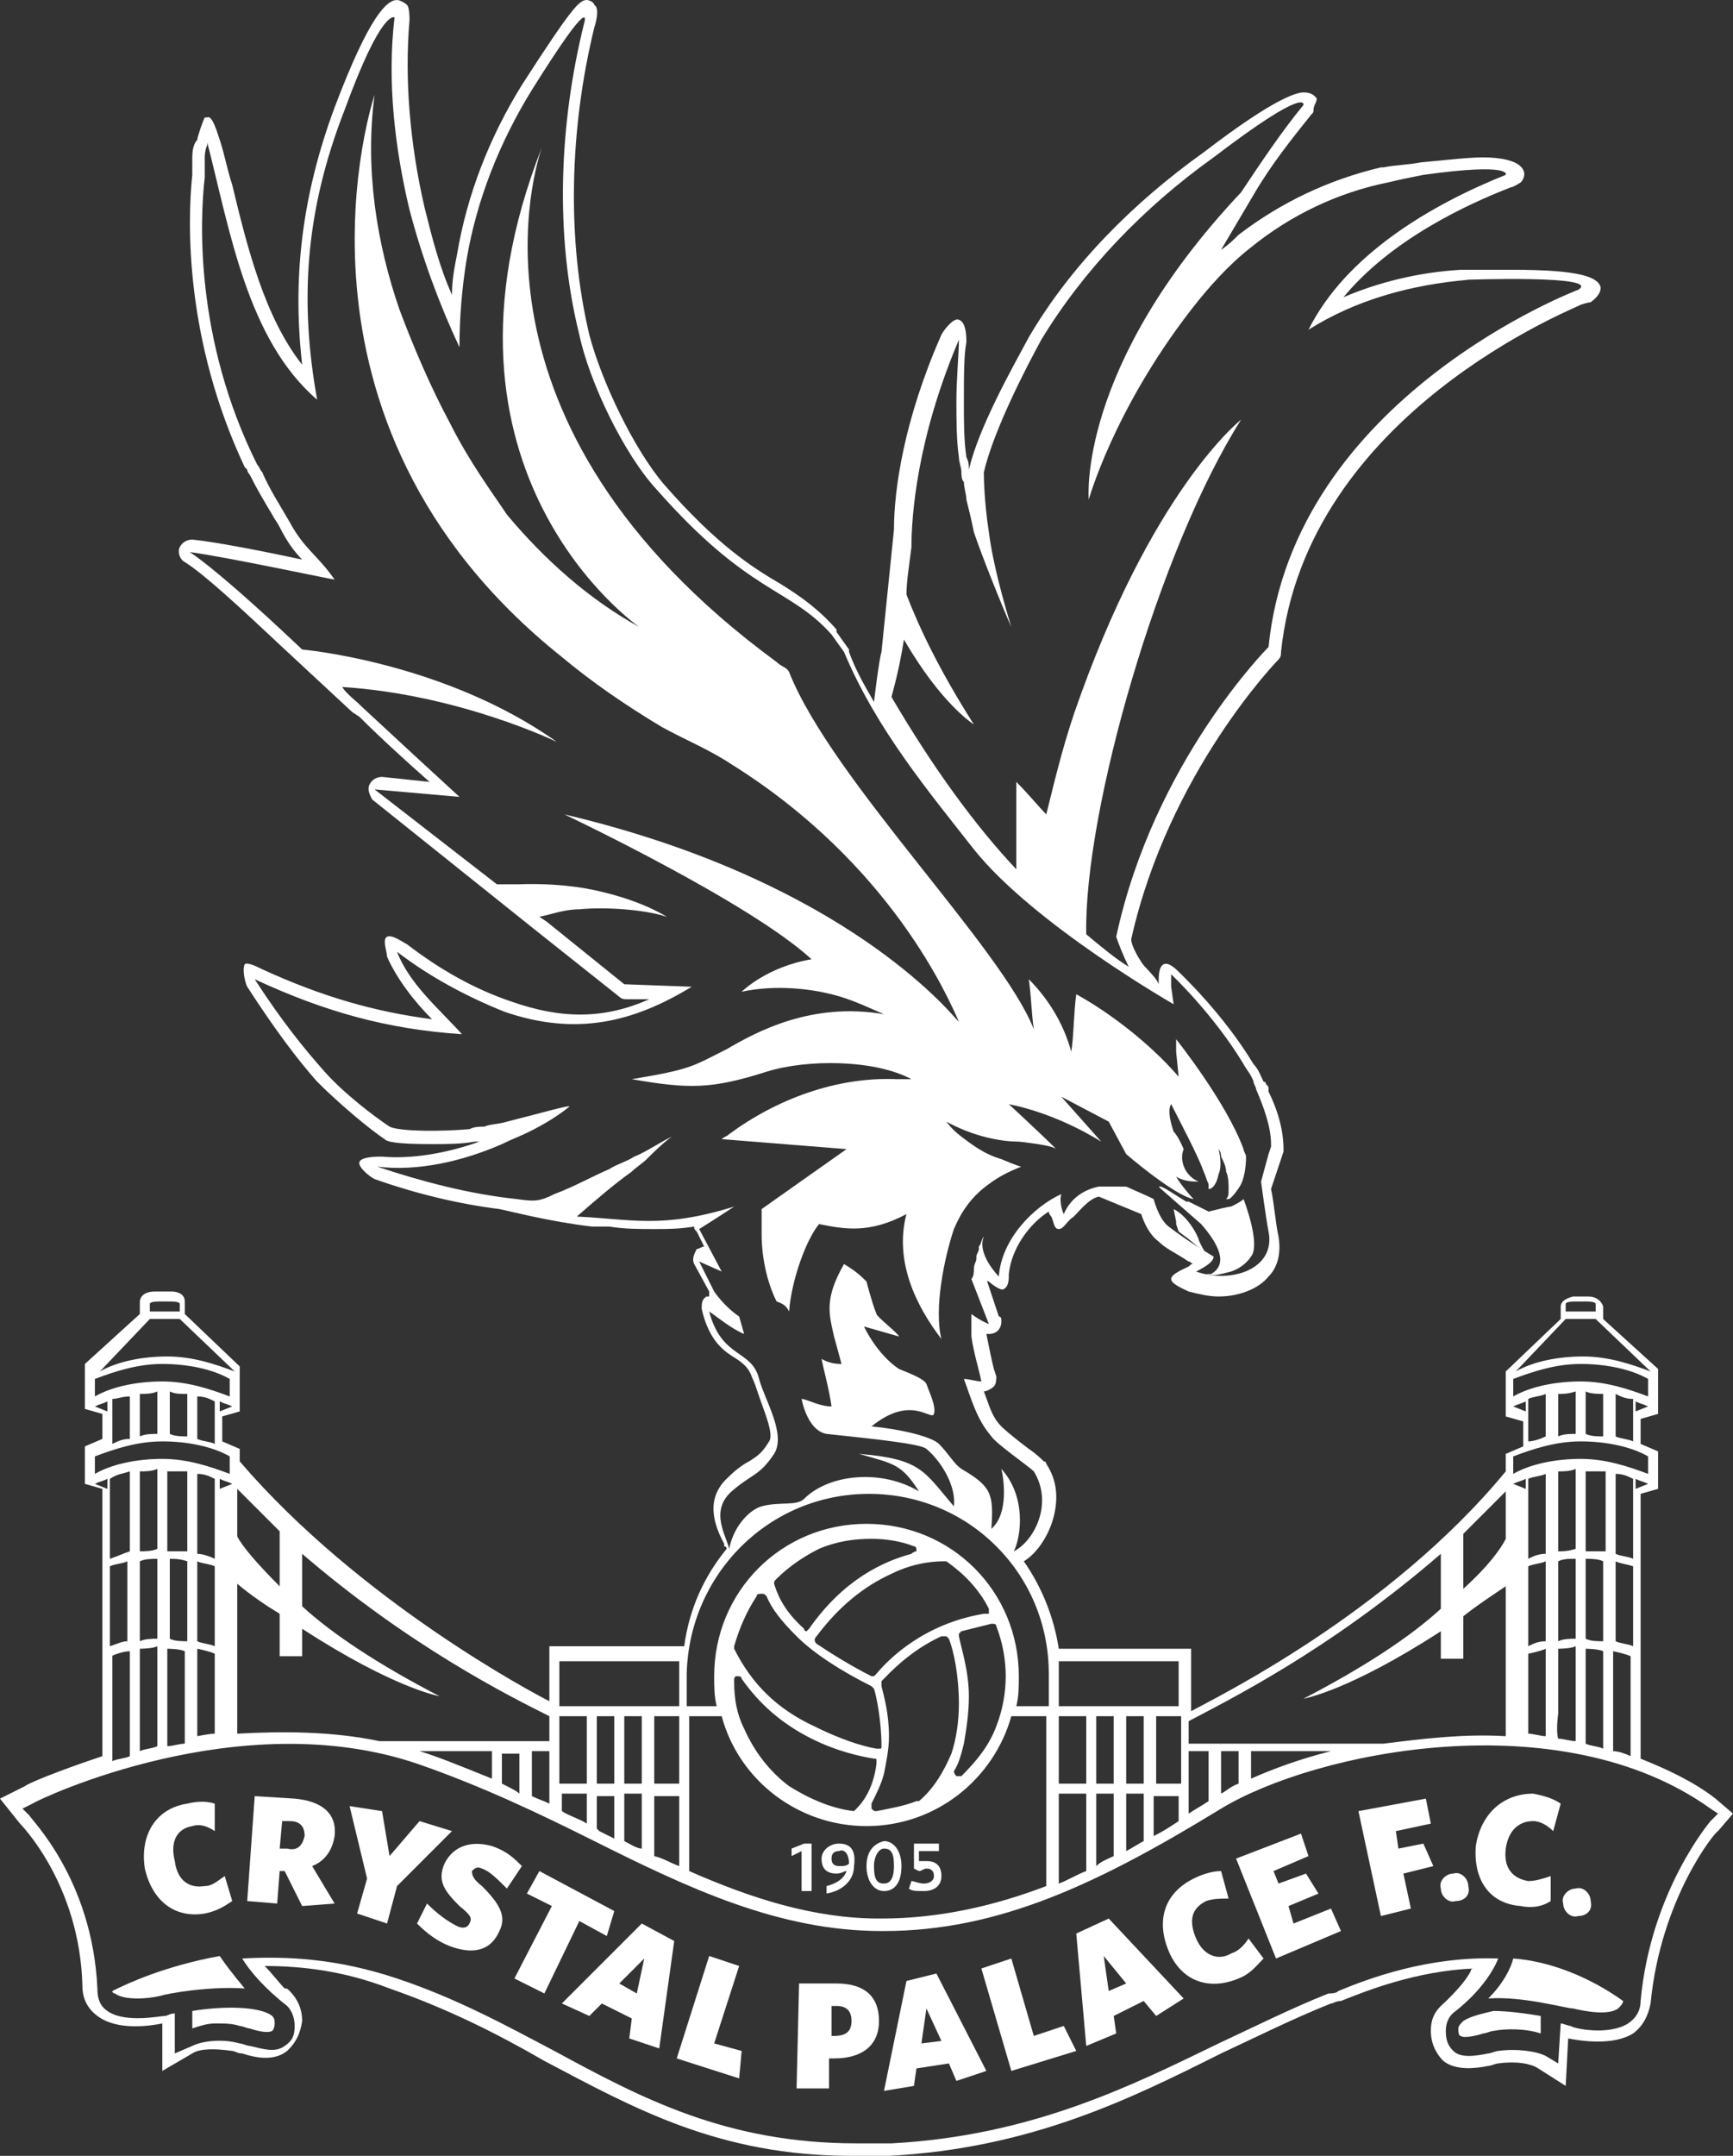<?xml version="1.0" encoding="utf-8"?>
<!-- Generator: Adobe Illustrator 24.0.1, SVG Export Plug-In . SVG Version: 6.00 Build 0)  -->
<svg version="1.1"
	 id="svg2" inkscape:version="0.48.4 r9939" sodipodi:docname="palace.pdf" xmlns:cc="http://creativecommons.org/ns#" xmlns:dc="http://purl.org/dc/elements/1.1/" xmlns:inkscape="http://www.inkscape.org/namespaces/inkscape" xmlns:rdf="http://www.w3.org/1999/02/22-rdf-syntax-ns#" xmlns:sodipodi="http://sodipodi.sourceforge.net/DTD/sodipodi-0.dtd" xmlns:svg="http://www.w3.org/2000/svg"
	 xmlns="http://www.w3.org/2000/svg" xmlns:xlink="http://www.w3.org/1999/xlink" x="0px" y="0px" viewBox="0 0 69.4 86.3"
	 style="enable-background:new 0 0 69.4 86.3;" xml:space="preserve">
<rect x="0" y="0" width="69.4" height="86.3" fill="#333333" stroke="none"/>
<style type="text/css">
	.st0{fill:none;}
	.st1{fill:#FFFFFF;}
</style>
<sodipodi:namedview  bordercolor="#666666" borderopacity="1" fit-margin-bottom="0" fit-margin-left="0" fit-margin-right="0" fit-margin-top="0" gridtolerance="10" guidetolerance="10" id="namedview4" inkscape:current-layer="g10" inkscape:cx="121.75736" inkscape:cy="32.048726" inkscape:pageopacity="0" inkscape:pageshadow="2" inkscape:window-height="538" inkscape:window-maximized="1" inkscape:window-width="1024" inkscape:window-x="-8" inkscape:window-y="-8" inkscape:zoom="2" objecttolerance="10" pagecolor="#ffffff" showgrid="false">
	</sodipodi:namedview>
<g>
	<path class="st0" d="M39.2,53.3C39.2,53.3,39.2,53.3,39.2,53.3l-0.2,0l0,0L39.2,53.3z"/>
	<path class="st1" d="M36.6,74.8l0.2,0.1c0.1,0,0.2-0.1,0.3-0.1c0.2,0,0.3,0.1,0.3,0.3c0,0.2-0.2,0.3-0.4,0.3
		c-0.2,0-0.4-0.1-0.5-0.1l-0.1,0.3c0.1,0.1,0.3,0.1,0.6,0.1c0.4,0,0.7-0.2,0.7-0.6c0-0.4-0.2-0.6-0.6-0.6c-0.1,0-0.2,0-0.3,0l0-0.4
		h0.8l0-0.3h-1L36.6,74.8z"/>
	<path class="st1" d="M34.7,74.7c0,0.6,0.3,1,0.7,1c0.4,0,0.7-0.3,0.7-1c0-0.6-0.3-1-0.7-1C35,73.8,34.7,74.1,34.7,74.7z M35.4,74
		c0.3,0,0.4,0.2,0.4,0.7c0,0.4-0.1,0.7-0.4,0.7c-0.3,0-0.4-0.2-0.4-0.7C35,74.3,35.2,74,35.4,74z"/>
	<path class="st1" d="M33.6,73.8c-0.4,0-0.7,0.3-0.7,0.6c0,0.4,0.2,0.6,0.6,0.6c0.2,0,0.3-0.1,0.4-0.1c-0.1,0.3-0.4,0.5-0.8,0.6
		l0,0.3c0.6-0.1,1.1-0.5,1.1-1.1C34.3,74,34,73.8,33.6,73.8z M34,74.6c-0.1,0.1-0.2,0.1-0.4,0.1c-0.2,0-0.3-0.1-0.3-0.3
		c0-0.2,0.1-0.3,0.3-0.3C33.8,74,34,74.2,34,74.6L34,74.6z"/>
	<polygon class="st1" points="32.5,73.8 32.2,73.8 31.7,74 31.7,74.3 32.1,74.1 32.1,75.7 32.5,75.7 	"/>
	<path class="st1" d="M7.7,80.5l0,0.7C8,81.1,8.3,81,8.6,81c0.4,0,0.7,0,1,0.1c0.1,0,0.3,0.1,0.4,0.1c0.3,0.1,0.7,0.2,0.9,0.1
		c0,0,0.1-0.1,0.1-0.3c0-0.1,0-0.2-0.1-0.3C10.4,80.3,8.9,80.3,7.7,80.5z"/>
	<path class="st1" d="M58.6,80.9C58.6,80.9,58.6,80.9,58.6,80.9c-0.1,0.1-0.2,0.2-0.2,0.3c0,0.1,0,0.3,0.1,0.3
		c0.1,0.1,0.6,0,0.9-0.1c0.1,0,0.3-0.1,0.4-0.1c0.5-0.1,1.3-0.1,1.9,0.1l0-0.7c-0.6-0.1-1.3-0.2-1.9-0.2
		C59.4,80.6,58.9,80.7,58.6,80.9z"/>
	<path class="st1" d="M65.7,70.4V59.8l0.7-0.2v-1.5l-0.7-0.3v-1l0.7-0.2v-1.8l-2.2-2v-0.5c0,0-0.1-0.4-0.6-0.4h-0.6
		c0,0-0.5,0.1-0.5,0.4v0.5l-2.2,2.1l0,1.8l0.7,0.2v1l-0.7,0.3v0.7c-4.7,5.7-11.7,9.1-12.6,9.6V66h-5.3c-0.2-1.3-0.7-2.5-1.4-3.5
		c0.5-0.3,1-1,1.2-1.8c0.2-0.8,0.1-1.5-0.3-2.1c0,0,0-0.1-0.1-0.1c-0.1-0.1-0.3-0.3-0.6-0.5c-0.4-0.3-0.9-0.7-1.1-0.9
		c-0.4-0.4-0.5-0.9-0.7-1.4c0.1,0,0.3-0.1,0.4-0.2c0.1-0.1,0.1-0.3,0.1-0.4l-0.1-0.3c-0.1-0.4-0.2-0.9-0.3-1.4l0,0c0,0,0,0,0.1,0
		c0,0,0,0,0,0c0.3,0,0.5-0.2,0.5-0.5c0-0.1,0-0.2-0.1-0.2l-0.5-1.5c0,0.1,0.1,0.1,0.1,0.1c0.1,0.1,0.5,0.4,0.6,0.3
		c0.2-0.1,0.2-0.4,0.2-0.6c0.1-1,0.8-2,1.6-2.5c0,0.1,0.1,0.2,0.1,0.2c0.1,0.2,0.1,0.5,0.3,0.5c0,0,0,0,0,0c0.2,0,0.3-0.3,0.6-0.5
		c0.3-0.3,0.6-0.7,1-0.8l1.7,0.7c0.1,0.3,0.3,0.8,0.7,1.1c0.3,0.3,0.6,0.4,1.2,0.8c0.1,0,0.1,0.1,0.2,0.1c-0.1,0-0.1,0-0.2,0.1
		c-0.2,0.1-0.7,0.3-0.7,0.5c0,0.2,0.5,0.4,0.7,0.5c0.4,0.1,0.8,0.2,1.2,0.2c0.8,0,1.6-0.3,2-0.8c0.4-0.4,0.5-1,0.4-1.6
		c-0.1-0.4-0.2-1.5-0.3-1.9l0.5-1.5c0,0,0-0.1,0-0.1c0-0.7-0.2-1.5-0.6-2.3l0-0.1c0-0.1,0-0.1-0.1-0.2c0,0,0-0.1-0.1-0.1
		c-0.1-0.2-0.2-0.5-0.4-0.7c-1.2-2-2.9-3.6-3-3.7c-0.1-0.1-0.4-0.4-0.6-0.3c-0.2,0.1-0.2,0.5-0.2,0.7l0,0.1
		c-0.1-0.3-0.6-0.7-0.7-0.9c-0.2-0.3-0.4-0.7-0.4-0.9c1.5-6.7,5.9-11.2,5.9-11.2c0.1-0.1,0.1-0.2,0.1-0.3c1-9.6,11.9-13.8,12-13.9
		c0,0,0.3-0.1,0.4-0.1c0.4-0.3,0.4-0.5,0.4-0.6c-0.1-0.4-0.8-0.7-3.5-0.7c-1,0-2,0-2,0c0,0-0.1,0-0.1,0c-1.7,0.1-3.3,0.5-4.7,1.1
		c1.9-2.3,4.9-3.7,6.7-4.4c0.1,0,0.4-0.2,0.4-0.2c0.1-0.1,0.2-0.3,0.1-0.5c-0.2-0.4-1-0.5-1.6-0.5c-0.6,0-1.4,0.1-2.5,0.2
		c-0.5,0.1-1,0.1-1.5,0.2c0,0,0,0-0.1,0c-2.1,0.5-4,1.4-5.7,2.7c-0.2,0.2-0.4,0.4-0.7,0.6l1.3-2.2c0.7-1.2,1.5-2.2,2.3-3.2
		c0.1-0.1,0.1-0.1,0.1-0.2c0-0.2,0.2-0.4,0.1-0.5c-0.1-0.1-0.2-0.2-0.5-0.2c-0.2,0-1,0.1-4,2.4c-2.8,2-5.3,4.5-7,7.4
		c-0.7,1.3-2,3.6-2.4,5.3c0-0.2,0-0.3-0.1-0.5c-0.1-0.7-0.1-1.4-0.1-2.2c0-1,0-1.9,0.1-2.4c0-0.2,0-0.8-0.3-0.9
		c-0.2-0.1-0.6,0.4-0.7,0.6c-1.5,3.4-1.9,6.2-1.9,7.8l-0.5,4.9c-0.1,0.3-0.3,2-0.3,2c-0.4-0.7-0.7-1.2-1-2c0,0,0,0,0-0.1l-0.5-0.7
		c0,0,0,0,0-0.1c-0.7-0.8-1.4-1.3-2.2-1.8c-1.2-0.7-2.6-1.6-4.7-4c-1.2-1.4-2.5-4.1-3-6c-0.9-3.8-0.8-8.2,0.2-12.3
		c0.1-0.3,0.2-0.8,0-0.9C23.8,0.1,23.6,0,23.5,0c-0.3,0-0.6,0.3-2.6,3.4c0,0,0,0,0,0c-1.3,2.1-2.2,4.4-2.6,6.8
		c-0.1,0.5-0.2,1-0.2,1.6c-0.5-1.1-0.8-2.3-1.1-3.5c-0.6-2.6-0.8-5.2-0.6-7.5c0-0.1,0-0.5-0.1-0.6C16.2,0.1,16,0,15.9,0
		c-0.4,0-1.1,0.6-2.5,4.3c-1.3,3.5-1.7,6.8-1.3,10.3c-1.5-1.9-2.2-4.7-2.8-7.2C9.1,6.8,9,6.2,8.8,5.6c-0.1-0.3-0.3-1-0.5-0.9
		c0,0,0,0-0.1,0c0,0,0,0,0,0c0,0,0,0,0,0c0,0,0,0,0,0C8.1,4.9,7.9,5.5,7.9,5.6C7.8,5.7,7.7,5.9,7.7,6.3c0,0,0,0,0,0
		c0,0.1,0,0.2,0,0.3c0,0.1,0,0.3,0,0.4c-0.2,1.9-0.3,6.6,2.1,11.7l0.1,0.1c0,0.1,0.1,0.2,0.1,0.2c0.3,0.6,0.6,1.1,0.9,1.6
		c0.1,0.2,0.2,0.3,0.3,0.5c0.3,0.6,0.6,1,0.9,1.3c-1.4-0.3-3.4-0.7-4.4-0.8c-0.2,0-0.4,0.1-0.5,0.3c-0.1,0.2,0,0.5,0.2,0.6
		c0.8,0.5,2.3,1.9,3.9,3.4l0,0l2.8,2.6l0.3,0.2c0.9,0.9,1.9,1.8,2.8,2.6l-1.9-0.2c-0.2,0-0.4,0.1-0.5,0.3c-0.1,0.2,0,0.4,0.1,0.6
		l4.5,3.6l0,0l2,1.6c0,0,0,0,0,0l3.4,2.7c0.1,0.1,0.2,0.1,0.3,0.1l0.9,0c-1.8,0.8-3.5,0.8-5.5,0.1c-1.5-0.5-2.9-1.3-4.2-2.3
		c-0.2-0.1-0.6-0.4-0.8-0.3c-0.2,0.1,0,0.6,0,0.8c0.4,0.9,1.1,1.8,1.8,2.5c-2.3-0.3-4.4-0.9-6.8-2c-0.2-0.1-0.6-0.3-0.7-0.2
		c-0.1,0.2,0,0.7,0.1,0.9c1.1,1.7,2,2.9,2.8,3.8c0.9,0.9,2.1,1.9,2.7,2.3c0.1,0.1,0.4,0.2,1.9,0.2c0.5,0,1.2,0,1.7-0.1
		c0.1,0,0.1,0,0.2,0c-1.4,0.5-2.8,0.7-3.9,0.6c-0.2,0-0.8,0-0.9,0.2c-0.1,0.2,0.4,0.6,0.6,0.7c1.7,0.6,3.4,1,5,1.2
		c0.5,0.1,2,0.5,3.7,0.7c0.1,0,0.2,0,0.3,0c0.1,0,0.3,0,0.4,0c0.6,0.1,1.2,0.1,1.8,0.1c0.5,0,1,0,1.6-0.1c0,0.1,0,0.1,0.1,0.2
		l0.3,0.6c-0.1,0-0.2,0.1-0.3,0.1c-0.1,0.2-0.2,0.4-0.1,0.6l0.6,1.1c0,0,0,0.1,0,0.1c0,0,0,0,0,0.1c0,0-0.1,0-0.1,0
		c-0.2,0.1-0.2,0.3-0.2,0.5c0.3,1.3,0.9,1.7,1.4,2c0.3,0.2,0.5,0.4,0.6,0.7c0.1,0.2,0.2,0.5,0.3,0.8c0.2,0.6,0.6,1.5,0.4,1.8
		c-0.3,0.5-0.5,0.6-0.8,0.8c-0.2,0.1-0.5,0.3-0.8,0.6c-0.8,0.7-0.8,1.6-0.2,2.7l0,0.1c0,0,0.1,0,0.1,0.1c-0.9,1.1-1.5,2.4-1.7,3.9
		H22v2.2c-0.6-0.3-7.6-4-12.4-9.6v-0.5l-0.7-0.3c0,0,0,0,0,0v-1l0.7-0.2l0-1.8l-2.2-2.1v-0.5c0-0.4-0.5-0.4-0.5-0.4H6.2
		c-0.6,0-0.6,0.4-0.6,0.4v0.5l-2.2,2v1.8l0.7,0.2v1l-0.7,0.3v1.5l0.7,0.2v10.7c-1.8,0.6-3,1.1-3.1,1.2l-1,0.5L0.8,73
		c0,0,2.4,2.4,2.5,6.5c0,0.5,0.2,0.9,0.6,1.2c0.8,0.6,2.1,0.4,2.6,0.3l0,1.9l1.2-0.7c0.3-0.2,0.9-0.2,1.6-0.1c0.1,0,0.2,0.1,0.4,0.1
		c0.6,0.2,1.3,0.3,1.8-0.1c0.2-0.2,0.5-0.5,0.6-1.2c0-0.5-0.2-0.9-0.5-1.2c-0.1-0.1-0.1-0.1-0.2-0.1c-0.2-0.2-0.5-0.6-0.8-0.9
		c1.5,0,3.2,0.2,5,0.9c2.3,0.8,4.3,1.8,6.2,2.9c3.6,1.9,7,3.8,12.3,3.8c0.5,0,1,0,1.5,0c5.7-0.3,9.7-2.3,13.3-4.1
		c1.5-0.7,2.9-1.4,4.4-2c0.1,0,0.2-0.1,0.4-0.1c1-0.4,3-1.2,5.3-1.3c0,0-0.1,0-0.1,0.1c-0.3,0.6-1.2,1.4-1.2,1.4l0,0
		c-0.3,0.3-0.4,0.6-0.4,1c0,0.6,0.3,1,0.5,1.2c0.5,0.4,1.3,0.3,1.8,0.2c0.1,0,0.3-0.1,0.4-0.1c0.7-0.1,1.3,0,1.6,0.2l1.1,0.7
		l0.1-1.9c0.5,0.1,1.8,0.3,2.6-0.2c0.4-0.3,0.6-0.7,0.7-1.2c0.4-4.2,2.6-6.9,2.7-6.9l0.6-0.7L68.7,72C67.8,71.3,66.7,70.8,65.7,70.4
		z M61.9,69.5c-0.2,0-0.5-0.1-0.7-0.1c0-0.3,0-0.4,0-0.4v-2.8c0,0,0.5-0.1,0.7-0.2v2.7L61.9,69.5z M60.6,59.4
		c0.2-0.1,0.3-0.1,0.5-0.2v0.4L60.6,59.4z M61.9,62.2c-0.3,0-0.5,0.1-0.7,0.2v-3.2c0.2-0.1,0.5-0.1,0.7-0.2V62.2z M61.9,62.5v3.2
		c-0.3,0-0.5,0.1-0.7,0.2v-3.2C61.4,62.6,61.7,62.6,61.9,62.5z M63.1,62.4v3.2c-0.2,0-0.5,0-0.7,0.1v-3.2
		C62.6,62.4,62.8,62.4,63.1,62.4z M62.4,62.1v-3.2c0.2,0,0.5,0,0.7-0.1v3.2C62.8,62.1,62.6,62.1,62.4,62.1z M62.4,68.6V66
		c0,0,0.5,0,0.7-0.1l0,2.7l0,1.1c-0.2,0-0.5-0.1-0.7-0.1C62.3,69.3,62.4,68.6,62.4,68.6z M63.5,68.6V66c0,0,0.5,0,0.7,0.1v2.6l0,1.3
		c-0.2-0.1-0.5-0.1-0.7-0.2C63.5,69.6,63.5,68.6,63.5,68.6z M64.2,62.5v3.2c-0.2,0-0.5,0-0.7-0.1v-3.2C63.7,62.4,64,62.4,64.2,62.5z
		 M63.5,62.1v-3.2c0.1,0,0.2,0,0.4,0c0.1,0,0.2,0,0.4,0v3.2C64,62.1,63.7,62.1,63.5,62.1z M64.6,68.5v-2.4c0,0,0.5,0.1,0.7,0.2v2.2
		v1.8c-0.2-0.1-0.5-0.2-0.7-0.2C64.6,69.9,64.6,68.5,64.6,68.5z M65.4,62.4c-0.2-0.1-0.5-0.1-0.7-0.2v-3.2c0.3,0,0.5,0.1,0.7,0.2
		V62.4z M65.4,62.7v3.2c-0.2-0.1-0.5-0.1-0.7-0.2v-3.2C64.9,62.6,65.1,62.6,65.4,62.7z M65.5,59.6v-0.4c0.2,0.1,0.3,0.1,0.5,0.2
		L65.5,59.6z M65.5,56.5v-0.4c0.2,0.1,0.3,0.1,0.5,0.2L65.5,56.5z M62.7,52.2c0-0.1,0.3-0.1,0.4-0.1c0.1,0,0.1,0,0.2,0s0.1,0,0.2,0
		c0.1,0,0.4,0,0.4,0.1v0.3c-0.2,0-0.4,0-0.6,0c-0.2,0-0.4,0-0.6,0V52.2z M62.7,52.8c0.2,0,0.4,0,0.6,0c0.2,0,0.4,0,0.6,0l2.2,2.1
		c-0.8-0.3-1.7-0.6-2.7-0.6c-1,0-2,0.2-2.7,0.6L62.7,52.8z M60.6,55.2c0.8-0.3,1.7-0.6,2.7-0.6c1,0,2,0.2,2.7,0.6v0.7
		c-0.8-0.3-1.7-0.6-2.7-0.6c-1,0-2,0.2-2.7,0.6V55.2z M65.4,56v1.7c-0.2-0.1-0.5-0.1-0.7-0.2v-1.7C64.9,55.9,65.1,56,65.4,56z
		 M64.2,55.8v1.7c-0.2,0-0.5,0-0.7-0.1v-1.7C63.7,55.8,64,55.8,64.2,55.8z M63.1,55.7v1.7c-0.2,0-0.5,0-0.7,0.1v-1.7
		C62.6,55.8,62.8,55.8,63.1,55.7z M61.2,57.7V56c0.2-0.1,0.5-0.1,0.7-0.2l0,1.7C61.7,57.6,61.4,57.7,61.2,57.7z M60.6,56.3
		c0.2-0.1,0.3-0.1,0.5-0.2v0.4L60.6,56.3z M60.6,58.3c0.8-0.3,1.7-0.6,2.7-0.6c1,0,2,0.2,2.7,0.6V59c-0.8-0.3-1.7-0.6-2.7-0.6
		c-1,0-2,0.2-2.7,0.6V58.3z M58.6,62.7v-1.3l1.7-1.7V61v0.6c-0.2,0.4-0.7,1.1-1.7,2V62.7z M57.7,62.2V63v1.4c-1.2,1.1-3,2.3-5.5,3.6
		c0,0,1.8-0.3,5.5-2.7v1.1h0.9V66v-0.7v-0.6c0.5-0.4,1.1-0.8,1.7-1.2v0.5v5.2l0,0.3c-1.7-0.1-3.3,0.1-4.9,0.3h-1.1h-6.7
		c0-0.3,0-0.6,0-0.8v-0.1C49.1,68.1,53.2,66.1,57.7,62.2z M53.3,70.1c-1.2,0.3-2.3,0.7-3.2,1.1v-1.1H53.3z M47.2,72.9
		c-0.3,0.2-0.6,0.4-1,0.6v-0.8v-0.8h1v0.8L47.2,72.9z M27.6,74.9l0-1.2v-5l1.3,0c0.7,2.6,3.1,4.4,5.8,4.4c2.8,0,5.1-1.9,5.8-4.4
		l1.4,0l0,6.8c-2.1,0.8-4.3,1.3-6.6,1.3h-0.1C32.6,76.8,30.1,76,27.6,74.9z M16.8,70.1h2.9v1.1C18.7,70.8,17.5,70.3,16.8,70.1z
		 M20.1,71.4l0-0.2v-1h0.7v1l0,0.6C20.7,71.7,20.5,71.6,20.1,71.4z M23.5,71.4h-1.1v-2.7h1.1V71.4z M24.6,71.8V73v0.6
		c-0.2-0.1-0.4-0.2-0.6-0.3l-0.1-0.1V73v-1.1H24.6z M23.9,71.4v-2.7h0.7v2.7H23.9z M25,73.7l0-0.2v-1.7h0.7v1.7v0.5
		C25.5,74,25.2,73.8,25,73.7z M25,71.4v-2.7h0.7v2.7H25z M27.2,71.8v0.8l0,2.1c-0.3-0.1-0.6-0.3-1-0.4v-1.6v-0.8H27.2z M26.2,71.4
		v-2.7h1v2.7H26.2z M29.4,66c0,0,0-0.1,0-0.1c0.2-0.7,0.5-1.4,0.9-2c0-0.1,0.1-0.1,0.2-0.1c0.1,0,0.1,0,0.2,0.1
		c0.2,0.5,0.6,1,1.2,1.6c0.7,0.7,1.8,1.4,3,2c0,0,0.1,0.1,0.1,0.1c0.1,0.3,0.3,1.3,0.3,2.3c0,0.1,0,0.1-0.1,0.1c0,0-0.1,0-0.1,0
		c0,0,0,0,0,0c-0.6-0.1-1.5-0.4-2.5-0.9C31.1,68.4,30.1,67.4,29.4,66z M39.9,69.1c-0.3,0.8-0.8,1.4-1.4,2c0,0-0.1,0-0.1,0
		c0,0-0.1,0-0.1,0c-0.1-0.1-0.1-0.2-0.1-0.2c0.2-0.3,0.3-0.7,0.4-1.1c0.1-0.6,0.2-1.2,0.2-1.9c0-1-0.3-1.9-0.4-2.4c0,0,0-0.1,0-0.1
		c0,0,0.1-0.1,0.1-0.1c0.4-0.1,0.8-0.2,1.2-0.3c0.1,0,0.2,0,0.2,0.1C40.4,66.4,40.4,67.8,39.9,69.1z M34.9,72.2
		c0.2-0.4,0.4-0.8,0.5-1.2c0.1-0.5,0.2-1,0.2-1.5c0-0.9-0.2-1.6-0.3-2c0-0.1,0-0.1,0-0.2c0.3-0.3,1.1-1.2,2.4-1.8c0,0,0.1,0,0.2,0
		c0,0,0.1,0.1,0.1,0.1c0.2,0.5,0.4,1.5,0.4,2.6c0,0.7-0.1,1.4-0.3,2c-0.3,0.7-0.7,1.4-1.3,1.9c0,0,0,0-0.1,0
		c-0.5,0.2-1.1,0.3-1.6,0.4h0c-0.1,0-0.1,0-0.2-0.1C34.9,72.4,34.9,72.3,34.9,72.2z M34.3,72.4c0,0-0.1,0.1-0.1,0.1c0,0,0,0,0,0
		c-0.9-0.1-1.8-0.5-2.6-1c-0.8-0.6-1.4-1.4-1.8-2.3c-0.3-0.6-0.4-1.2-0.4-1.9c0-0.1,0-0.2,0.1-0.2c0.1,0,0.2,0,0.2,0.1
		c0.7,1,1.6,1.8,2.8,2.4c1,0.5,1.9,0.7,2.5,0.8c0.1,0,0.1,0,0.1,0.1c0,0,0,0.1,0,0.1C35,71.4,34.7,72,34.3,72.4z M39.4,64.6
		C37,65,35.6,66.4,35.1,67c0,0-0.1,0.1-0.1,0.1c0,0-0.1,0-0.1,0c-0.8-0.4-1.6-0.9-2.2-1.3c-0.1-0.1-0.1-0.2,0-0.3
		c0.9-1.2,1.9-2,3-2.5c1-0.5,1.9-0.5,2.1-0.5c0,0,0.1,0,0.1,0c0.7,0.5,1.3,1.1,1.7,1.9c0,0.1,0,0.1,0,0.2
		C39.5,64.6,39.5,64.6,39.4,64.6z M36.5,62.2c-1.1,0.3-2.7,1-4.1,3c0,0-0.1,0.1-0.1,0.1h0c0,0-0.1,0-0.1-0.1
		c-0.9-0.8-1.1-1.5-1.2-1.8c0-0.1,0-0.1,0.1-0.2c0.5-0.5,1.1-0.9,1.7-1.2c0.7-0.3,1.4-0.4,2.1-0.4c0.6,0,1.2,0.1,1.7,0.3
		c0.1,0,0.1,0.1,0.1,0.2C36.6,62.1,36.5,62.2,36.5,62.2z M42.4,74.2v-2.4h1.1v2.4v0.7c-0.3,0.1-0.8,0.4-1.1,0.5L42.4,74.2z
		 M43.9,73.6v-1.8h0.7v1.8v0.7c-0.2,0.1-0.5,0.2-0.7,0.4L43.9,73.6z M43.9,71.4v-2.7h0.7v2.7H43.9z M45.1,73.4v-1.6h0.7v1.6v0.3
		c-0.2,0.1-0.5,0.3-0.7,0.4V73.4z M45.1,71.4v-2.7h0.7v2.7H45.1z M46.3,71.4v-2.7h1v2.7H46.3z M47.6,71.8v-1.7h0.8v1.7l0,0.3
		c-0.3,0.2-0.5,0.3-0.8,0.5V71.8z M48.9,71.2v-1.1h0.7v1.1v0.2c-0.3,0.1-0.5,0.3-0.7,0.4L48.9,71.2z M42.4,66.5h4.8v1.8h-4.8V66.5z
		 M42.4,68.7h1.1v2.7h-1.1V68.7z M36.2,25.6C37.7,28.2,39,29,39,29c-1.4-2.2-2.2-3.9-2.7-5.2c0-0.5,0.1-1.1,0.2-1.9
		c0-1.2,0.2-4.3,1.9-8.3c0,0.6-0.1,1.5-0.1,2.5c0,0.7,0,1.5,0.1,2.2c0,0.2,0.1,0.4,0.1,0.6c0,0.1,0,0.3,0.1,0.4
		c0,0.2,0.1,0.5,0.1,0.7c0.1,0.4,0.2,0.8,0.3,1.3c0.3,0.9,1.1,2.9,1.5,3.8c0,0-0.7-2.2-0.9-3.8c-0.2-1.3-0.2-2.3-0.2-2.3
		c0,0,0-0.1,0-0.1c0.4-1.7,1.7-4.2,2.3-5.3c1.7-2.8,4.1-5.3,6.9-7.3c3.8-2.9,3.6-2.1,3.6-2.1c-0.9,1.1-1.7,2.3-2.5,3.5
		C43.1,14.7,43.6,20,43.6,20s1-3.6,4.1-7.6c0.7-0.9,1.5-1.8,2.4-2.5c1.6-1.3,3.5-2.2,5.5-2.6h0c0,0,0,0,0,0C56,7.2,56.5,7.1,57,7
		c3.6-0.5,3.3,0,3.3,0c-3,1.2-6.4,3.2-7.9,6.2c1.9-1.2,4.1-1.8,6.4-2l-0.1,0c0,0,5.5-0.2,4.5,0.4c0,0-11.4,4.3-12.4,14.3
		c0,0-4.6,4.6-6.1,11.6c0.1,0.3,0.3,0.8,0.5,1.2c-0.5-0.3-1.1-0.8-1.7-1.3c-0.1-4.9,2.9-15.4,6.2-20.6c0,0-3.6,2.8-6.7,11.8
		c-0.5,1.5-0.8,2.8-1.1,4c-0.3-0.3-0.7-0.8-1.2-1.3v3.5c-1.6-1.7-3.3-4-5-6.9C36,26.8,36.1,26.2,36.2,25.6z M43.5,38
		C43.5,38.1,43.5,38.1,43.5,38C43.5,38.1,43.5,38.1,43.5,38C43.5,38,43.5,38,43.5,38z M29.3,59.7c0.8-0.7,1.1-0.6,1.7-1.5
		c0.5-0.8-0.4-2.2-0.6-3c-0.3-1.2-1.5-0.8-2-2.7c0.3,0.2,0.9,0.7,1.4,0.9l-0.2-0.7c-0.6-0.4-1-1-1-1L28,50.5l0.9,0.4L28,49.2
		c0.8-0.5,1.4-0.9,1.4-0.9c-2.9,0.9-4.1,0.5-6.3,0.4c0.8-0.7,1.5-1.3,2.2-1.8c0.2-0.2,0.4-0.3,0.6-0.5c0.3-0.3,0.6-0.6,1-0.9
		c-0.6,0.3-1,0.6-1.5,0.8c-0.3,0.2-0.7,0.3-1,0.5c-0.7,0.3-1.4,0.7-2.2,1c-0.6,0.3-0.8,0.3-1.5,0.2c-1.9-0.2-3.8-0.7-5.6-1.3
		c1.6,0.2,3.4-0.2,5-0.9c0.4-0.2,0.7-0.3,1.1-0.5c0.6-0.3,1.1-0.6,1.6-1c0.1-0.1-1.3,0.3-2.5,0.6c-0.3,0.1-0.7,0.1-0.9,0.2
		c-0.2,0-0.4,0-0.6,0.1c-1.1,0.1-2.8,0.1-3.2-0.1c-0.6-0.4-1.8-1.3-2.6-2.2c-0.8-0.9-1.7-2-2.8-3.7c2.8,1.3,5.3,2,8.3,2.2
		c-0.9-1-2.1-2-2.6-3.3c1.3,1,2.8,1.8,4.3,2.4c2.9,1,5.2,0.4,7.5-1l-2.7-0.1l-3.1-2.5l-0.3-0.2c0.5-0.1,1-0.3,1.6-0.3
		c1-0.1,2.6,0,3.5,0.3c0,0-0.9-0.6-2.6-1c-1.6-0.4-3.3-0.3-3.3-0.3l-0.9,0L15,31.6l3.4,0.3l0,0c-1.2-1.1-2.5-2.3-3.9-3.6
		c-0.3-0.3-0.6-0.5-0.8-0.8c4.7,0.3,8.6,2.2,8.6,2.2C17.8,26.5,12.1,26,12.1,26c-1.9-1.8-3.6-3.3-4.5-3.9c1.5,0.2,5.7,1.1,5.8,1.1
		c-0.7-1-1.2-1.2-1.8-2.3c-0.4-0.7-0.8-1.3-1.1-2c-0.1-0.1-0.1-0.2-0.2-0.3C7.8,13.6,8,8.8,8.2,7.1c0-0.2,0-0.5,0-0.8
		c0-0.3,0.1-0.5,0.1-0.5c0,0,0,0,0-0.1h0c0,0,0,0,0,0h0c0,0,0,0,0,0c0.9,3.5,1.6,7.9,4.4,10.3c-0.7-3.9-0.5-7.5,1.1-11.6
		c1.5-4.1,2-3.7,2-3.7c-0.3,2.5,0,5.2,0.6,7.7c0.5,1.9,1.2,3.8,2,5.5c0-1.2,0.1-2.4,0.3-3.6c0.4-2.3,1.3-4.6,2.6-6.7l0,0
		c2.5-4,2.1-2.7,2.1-2.7c-1,4-1.2,8.5-0.2,12.5c0.4,1.9,1.8,4.8,3.1,6.2c3.7,4.2,5.3,3.9,7,5.8l0.5,0.7c1.3,3.1,3.4,5.6,5.2,7.9
		c2.4,3,8,6.2,8,6.2l-0.1-0.7c0,0,0,0,0,0l0-0.5c0,0,1.7,1.6,2.9,3.6c0.1,0.2,0.3,0.4,0.4,0.7c0,0.1,0.1,0.2,0.1,0.3
		c0,0,0-0.1,0-0.1s0,0,0,0.1c0.3,0.7,0.6,1.5,0.6,2.2l0,0.1l0,0l-0.1,0.3l-0.3,1.1v0c0,0,0.2,1.5,0.3,2c0.3,1.5-1.5,2.1-2.9,1.6
		c0.4-0.2,0.7-0.4,0.7-0.6c-1-0.6-1.4-0.9-1.8-1.2c-0.4-0.3-0.6-1.1-0.6-1.1l-0.2-0.1l-0.9-0.4L44,47.5c-0.5,0.1-1.1,0.4-1.4,1.1
		c0,0-0.2-0.4-0.1-0.8c-1.1,0.5-2.4,1.8-2.5,3.3c0,0-0.9-0.9-0.6-1.6c-0.1,0.1-0.1,0.3-0.2,0.4c0,0,0,0.1,0,0.1
		c0,0.1-0.1,0.2-0.1,0.3c0,0,0,0,0,0.1c0,0.1-0.1,0.2-0.1,0.4c0,0,0,0,0,0c0,0.1,0,0.3-0.1,0.4v0l0.7,1.8c0,0-0.3-0.1-0.7-0.4
		c0,0.1,0,0.2,0,0.3c0,0,0,0.1,0,0.1c0,0.1,0,0.2,0,0.3c0,0,0,0.1,0,0.1c0,0,0,0,0,0l0.2-0.1c0,0,0,0,0,0l-0.2,0c0,0.1,0,0.1,0,0.2
		c0.1,0.7,0.3,1.3,0.4,1.8c-0.2,0-0.5-0.1-0.7-0.1c0.3,0.8,0.5,1.6,1.1,2.3c0.2,0.3,1.5,1.2,1.7,1.4c0.8,1.3,0,2.8-0.8,3.2
		c0.3-0.6,0.5-2.2-0.5-3.3c0.1,0.4,0.3,1.8-0.4,2.4c0.1-1.4,0-1.7-1.2-2.4c-0.3-0.2-0.5-0.6-0.9-1c-0.3-0.3-1.6-0.6-2.7-0.7
		c1.6-1.3,2.4-0.2,2.5-0.5c0.1-0.3-0.2-0.9-0.3-1.2C37,55.2,36.5,55,36,54.8c-0.9-0.6-1.4-1.7-1.4-1.7l1.4,0.4
		c0-0.1-0.9-0.8-0.9-0.9c-0.2-0.5-0.4-1.3-0.4-1.3c-0.2-0.2-0.4-0.4-0.9-0.7c-0.8,1.4-0.6,2-0.4,2.9l0.3,1.1c-0.4,0-0.6-0.1-0.8-0.2
		c0.1,0.5,0.3,1.2,0.4,1.9c-0.5,0-1-0.3-1.2-0.3c0.1,0.5,0.4,1.3,1,1.4c1.9,0.2,3.8,0.4,4,0.6c0.6,0.5,1.2,1.5,1.1,2.3
		c-1.2-1.4-1.3-1.9-3.8-2.1c1.4,0.4,1.7,0.4,2.4,1.5c-1.5-0.9-3.6-0.7-4.6,0.3c-0.3,0.3-1,0.1-1.7,0.3c-0.4,0.1-1.1,0.7-1.3,1.7
		C29.1,61.5,28.4,60.5,29.3,59.7z M34.8,59.8c4,0,7.2,3.2,7.2,7.2v1.3l-1.3,0c0.1-0.4,0.1-0.8,0.1-1.2c0-3.4-2.7-6.1-6.1-6.1
		c-3.4,0-6.1,2.7-6.1,6.1c0,0.4,0,0.8,0.1,1.2l-1.2,0V67C27.6,63,30.8,59.8,34.8,59.8z M22.4,66.5h4.8v1.8h-4.8V66.5z M22.4,71.8
		h1.1v0.4V73c-0.3-0.2-0.7-0.3-1-0.5l0-0.2V71.8z M22,71.5v0.7c-0.2-0.1-0.5-0.2-0.7-0.3l0-0.4v-1.4H22V71.5z M12.1,66.3v-1.1
		c3.7,2.4,5.5,2.7,5.5,2.7c-2.5-1.3-4.3-2.5-5.5-3.6v-1.5v-0.6c4.3,3.7,8.3,5.7,9.9,6.5v1c0,0-6.6,0-6.8,0c-1.9-0.4-3.9-0.4-5.7-0.3
		v-2.3v-3.7c0.6,0.5,1.2,0.9,1.7,1.2v1.7H12.1z M7.5,62.5v3.2c-0.2,0-0.5,0-0.7-0.1v-3.2C7,62.4,7.2,62.4,7.5,62.5z M6.7,62.1l0-3.2
		c0.1,0,0.2,0,0.4,0c0.1,0,0.2,0,0.4,0v3.2C7.2,62.1,7,62.1,6.7,62.1z M6.7,68.4V66c0,0,0.5,0,0.7,0.1l0,3.7c-0.2,0-0.5,0.1-0.7,0.1
		C6.7,69.6,6.7,68.4,6.7,68.4z M8.6,62.7v3.2c-0.2-0.1-0.5-0.1-0.7-0.2v-3.2C8.1,62.6,8.4,62.6,8.6,62.7z M7.9,62.2v-3.2
		c0.3,0,0.5,0.1,0.7,0.2v3.2C8.4,62.3,8.1,62.2,7.9,62.2z M7.9,68.3v-2.3c0,0,0.5,0.1,0.7,0.2v2.1l0,1.1c-0.2,0-0.7,0.1-0.7,0.1
		L7.9,68.3z M8.8,59.6v-0.4c0.2,0.1,0.3,0.1,0.5,0.2L8.8,59.6z M11.2,63v0.5c-0.9-0.9-1.5-1.6-1.7-2v-0.4v-1.5l1.7,1.7V63z
		 M7.9,55.9c0.3,0,0.5,0.1,0.7,0.2v1.7c-0.2-0.1-0.5-0.1-0.7-0.2V55.9z M8.8,56.5v-0.4c0.2,0.1,0.3,0.1,0.5,0.2L8.8,56.5z M6,52.2
		c0-0.1,0.3-0.1,0.4-0.1c0.1,0,0.1,0,0.2,0c0.1,0,0.1,0,0.2,0c0.1,0,0.4,0,0.4,0.1v0.3c-0.2,0-0.4,0-0.6,0c-0.2,0-0.4,0-0.6,0V52.2z
		 M6,52.8c0.2,0,0.4,0,0.6,0c0.2,0,0.4,0,0.6,0l2.2,2.1c-0.8-0.3-1.7-0.6-2.7-0.6c-1,0-2,0.2-2.7,0.6L6,52.8z M3.8,55.2
		c0.8-0.3,1.7-0.6,2.7-0.6c1,0,2,0.2,2.7,0.6v0.7c-0.8-0.3-1.7-0.6-2.7-0.6c-1,0-2,0.2-2.7,0.6V55.2z M7.5,55.8v1.7
		c-0.2,0-0.5,0-0.7-0.1v-1.7C7,55.8,7.2,55.8,7.5,55.8z M6.3,55.7v1.7c-0.2,0-0.5,0-0.7,0.1v-1.7C5.8,55.8,6.1,55.8,6.3,55.7z
		 M5.2,55.9v1.7c-0.3,0-0.5,0.1-0.7,0.2V56C4.7,56,4.9,55.9,5.2,55.9z M3.8,56.3c0.2-0.1,0.3-0.1,0.5-0.2v0.4L3.8,56.3z M3.8,58.3
		c0.8-0.3,1.7-0.6,2.7-0.6c1,0,2,0.2,2.7,0.6V59c-0.8-0.3-1.7-0.6-2.7-0.6c-1,0-2,0.2-2.7,0.6V58.3z M6.3,62.4v3.2
		c-0.2,0-0.5,0-0.7,0.1v-3.2C5.8,62.4,6.1,62.4,6.3,62.4z M5.6,62.1v-3.2c0.2,0,0.5,0,0.7-0.1v3.2C6.1,62.1,5.8,62.1,5.6,62.1z
		 M5.6,68.4V66c0,0,0.5,0,0.7-0.1l0,2.5l0,1.5C6.1,70,5.8,70,5.6,70.1C5.6,69.9,5.6,68.4,5.6,68.4z M4.4,65.9v-3.2
		c0.2-0.1,0.5-0.1,0.7-0.2v3.2C4.9,65.7,4.7,65.8,4.4,65.9z M5.2,66.1v2.5l0,1.7c-0.2,0.1-0.5,0.1-0.7,0.2c0-0.4,0-1.6,0-1.6v-2.6
		C4.4,66.3,4.9,66.1,5.2,66.1z M4.4,62.4v-3.2C4.7,59,4.9,59,5.2,58.9v3.2C4.9,62.2,4.7,62.3,4.4,62.4z M3.8,59.4
		c0.2-0.1,0.3-0.1,0.5-0.2v0.4L3.8,59.4z M68.5,72.9c0,0-2.4,2.8-2.8,7.2c0,0.4-0.2,0.7-0.5,0.9c-0.8,0.5-2.2,0.2-2.3,0.1
		c-0.1,0-0.3-0.1-0.4-0.1l-0.1,1.6l-0.5-0.3c-0.4-0.2-1.2-0.3-1.9-0.2c-0.1,0-0.3,0.1-0.4,0.1c-0.5,0.1-1.1,0.2-1.4-0.1
		c-0.2-0.2-0.3-0.4-0.3-0.8c0-0.3,0.1-0.6,0.4-0.8l0,0c0,0,0,0,0,0c0,0,0,0,0,0c0,0,0,0,0,0c1-0.8,1.5-1.6,1.7-2.1
		c-2.8-0.1-5.2,0.8-6.4,1.3c-0.1,0.1-0.3,0.1-0.4,0.1c-1.5,0.6-2.9,1.3-4.4,2c-3.5,1.7-7.5,3.7-13.1,4c-0.5,0-1,0-1.4,0
		c-5.2,0-8.6-1.8-12.1-3.7c-1.9-1-3.9-2.1-6.3-2.9c-2.4-0.8-4.4-0.9-6.2-0.8c0.3,0.5,0.9,1.2,1.8,1.9l0,0c0.2,0.2,0.3,0.5,0.3,0.8
		c0,0.4-0.1,0.6-0.4,0.8c-0.4,0.3-0.9,0.1-1.4,0c-0.1,0-0.3-0.1-0.4-0.1c-0.7-0.2-1.5-0.1-1.9,0.1L7,82.2l0-1.6
		c-0.2,0-0.3,0.1-0.4,0.1c-0.2,0-1.6,0.3-2.3-0.2c-0.3-0.2-0.4-0.5-0.4-0.9c-0.2-4.4-2.7-6.8-2.7-6.9l-0.3-0.3l0.4-0.2
		c0.3-0.2,8.3-4,15.4-1.6c2.6,0.9,4.9,2,7.1,3.1c3.8,1.9,7.4,3.6,11.5,3.6h0.1c4.6,0,8.6-1.9,13.5-4.9c3.8-2.3,13.6-4.3,19.6,0
		l0.3,0.2L68.5,72.9z"/>
	<path class="st1" d="M64.8,80.4c0.1-0.1,0.2-0.2,0.2-0.3c-1.4-1-3-1.6-4.4-1.7c-0.1,0.4-0.4,1-1,1.6c1.4-0.1,3.1,0.4,3.4,0.4
		C63.4,80.5,64.4,80.7,64.8,80.4z"/>
	<path class="st1" d="M63.7,76.1c0-0.3-0.3-0.6-0.6-0.5c-0.3,0-0.6,0.3-0.5,0.6c0,0.3,0.3,0.6,0.6,0.5
		C63.5,76.7,63.8,76.5,63.7,76.1z"/>
	<path class="st1" d="M49.6,79.2c0.5-0.2,0.7-0.5,1-0.8l-0.6-0.8c-0.2,0.3-0.4,0.5-0.7,0.6c-0.5,0.3-1.1,0.1-1.4-0.6
		c-0.3-0.7-0.2-1.2,0.4-1.5c0.3-0.1,0.6-0.1,0.9-0.1l-0.3-1.1c-0.3,0-0.7,0.1-1.1,0.3c-1.2,0.6-1.5,1.7-1,2.9
		C47.3,79.3,48.4,79.7,49.6,79.2z"/>
	<path class="st1" d="M7.7,73.1c0.3-0.1,0.6,0,0.9,0.2l0-1.1c-0.3-0.1-0.7-0.1-1.1,0c-1.3,0.2-1.9,1.3-1.7,2.6
		c0.3,1.3,1.2,2,2.4,1.8c0.5-0.1,0.8-0.3,1.1-0.5l-0.3-1c-0.3,0.2-0.5,0.4-0.8,0.4c-0.6,0.1-1.1-0.2-1.2-1
		C6.8,73.7,7.1,73.2,7.7,73.1z"/>
	<polygon class="st1" points="51.1,78.4 53.7,77.3 53.3,76.4 51.8,77 51.6,76.3 52.8,75.8 52.3,75 51.2,75.4 51,74.9 52.4,74.3 
		52.1,73.4 49.5,74.4 	"/>
	<path class="st1" d="M33.2,82.4l0.2,0c1.1,0,1.8-0.5,1.8-1.5c0-1-0.6-1.5-1.7-1.5l-1.5,0l-0.1,4.2l1.3,0L33.2,82.4z M33.3,80.3
		l0.2,0c0.4,0,0.6,0.2,0.6,0.6c0,0.4-0.2,0.6-0.7,0.6l-0.1,0L33.3,80.3z"/>
	<path class="st1" d="M13.4,73.5c0.1-0.9-0.5-1.4-1.6-1.5l-1.6-0.1l-0.3,4.2l1.2,0.1l0.1-1.3l0.2,0l0.7,1.4l1.3-0.1l-0.9-1.5
		C13,74.5,13.3,74.1,13.4,73.5z M11.5,74l-0.3,0l0.1-1.1l0.3,0c0.4,0,0.6,0.2,0.6,0.6C12.1,73.9,11.9,74.1,11.5,74z"/>
	<polygon class="st1" points="15.5,77 15.9,75.5 18.1,73.3 16.8,72.9 15.6,74.3 15.3,72.5 14,72.3 14.7,75.2 14.3,76.6 	"/>
	<path class="st1" d="M17.8,74.6c-0.3,0.7,0,1.1,0.6,1.7c0.5,0.4,0.5,0.5,0.4,0.7c-0.1,0.2-0.3,0.2-0.5,0.1
		c-0.4-0.2-0.8-0.5-1.2-0.9L16.7,77c0.4,0.4,0.8,0.7,1.3,0.9c0.8,0.3,1.6,0.3,2-0.6c0.3-0.6,0-1.1-0.7-1.8h0
		c-0.4-0.3-0.4-0.5-0.4-0.6c0.1-0.1,0.2-0.2,0.4-0.1c0.3,0.1,0.6,0.4,1,0.8l0.6-0.9c-0.3-0.3-0.6-0.6-1.2-0.8
		C19,73.7,18.2,73.8,17.8,74.6z"/>
	<polygon class="st1" points="21.6,74.9 21.1,75.8 22.1,76.3 20.6,79.2 21.8,79.8 23.2,76.9 24.3,77.5 24.6,76.5 	"/>
	<polygon class="st1" points="29.6,78.7 28.4,78.3 27.1,82.4 29.6,83.2 29.7,82.1 28.6,81.8 	"/>
	<polygon class="st1" points="40.5,82.9 43.1,82.1 42.6,81.1 41.4,81.5 40.5,78.4 39.3,78.8 	"/>
	<path class="st1" d="M44.7,81.4l-0.1-0.7l1.2-0.6l0.5,0.6l1.1-0.7l-3-3.2l-1.3,0.6l0.4,4.5L44.7,81.4z M44.4,79.7l-0.2-1.4l0.9,1.1
		L44.4,79.7z"/>
	<path class="st1" d="M59.1,73.9c-0.1,1.3,0.5,2.3,1.8,2.4c0.5,0.1,0.9,0,1.2-0.2l0-1c-0.3,0.1-0.6,0.2-0.9,0.2
		c-0.6-0.1-1-0.5-0.9-1.3c0.1-0.7,0.5-1.1,1.1-1.1c0.3,0,0.6,0.2,0.8,0.4l0.3-1.1c-0.3-0.2-0.6-0.3-1.1-0.4
		C60.2,71.8,59.3,72.6,59.1,73.9z"/>
	<path class="st1" d="M36.3,79.3l-0.9,4.4l1.2-0.2l0.1-0.7l1.3-0.2l0.3,0.7l1.2-0.4l-2-3.9L36.3,79.3z M36.9,81.8l0.2-1.4l0.6,1.3
		L36.9,81.8z"/>
	<polygon class="st1" points="57.1,72 54.4,72.5 55.3,76.7 56.5,76.4 56.2,75 57.4,74.7 57,73.8 56,74 55.9,73.3 57.3,73 	"/>
	<path class="st1" d="M58.8,75.5c0-0.3-0.3-0.6-0.6-0.5c-0.3,0-0.6,0.3-0.5,0.6c0,0.3,0.3,0.6,0.6,0.5
		C58.6,76.1,58.9,75.9,58.8,75.5z"/>
	<path class="st1" d="M22.5,80.2l1.1,0.5l0.5-0.5l1.2,0.6l-0.1,0.8l1.2,0.4l0.6-4.3L25.7,77L22.5,80.2z M25.5,79.8l-0.7-0.4l1-1
		L25.5,79.8z"/>
	<path class="st1" d="M4.5,79.7c0,0.1,0.1,0.1,0.1,0.1c0.4,0.3,1.4,0.2,1.8,0.1c0.3-0.1,2-0.4,3.4-0.3c-0.5-0.6-0.8-1-1-1.3
		C6.6,78.7,5.1,79.4,4.5,79.7z"/>
	<path class="st1" d="M42.4,45.9C42.3,45.9,42.3,45.9,42.4,45.9C42.3,45.9,42.3,45.9,42.4,45.9C42.3,45.9,42.3,45.9,42.4,45.9z"/>
	<path class="st1" d="M47,48.4L47,48.4l0.1,0.5l0,0.1l0.1,0.3l0.4,0.3l0.6,0.5l0.1,0.1c0,0-0.3-0.5-0.3-0.6
		C47.8,49.1,47.4,48.6,47,48.4z"/>
	<path class="st1" d="M31.6,52.5c0.1-1.3,0.7-2.9,1.2-3.5c1,0.2,2,0.4,3.5-0.4c-0.5,1.9,0.4,3.7,1.4,5c-0.3-1.2,0.1-3.2,0.5-4.4
		c0.3-0.7,0.7-1.3,1.4-1.8c0.4-0.3,0.8-0.5,1.3-0.7c-0.1,0-0.8-0.3-0.8-0.3c-0.7-0.2-1.2-0.6-1.6-0.9c0,0,0,0,0,0c0,0,0,0,0,0
		c-0.4-0.3-0.6-0.6-0.6-0.6c0.9,0.5,2,0.8,2.9,0.8c0.9,0.1,1.4,0.2,1.5,0.3c-0.6-0.6-1.9-1.8-1.9-1.8c1.5,0.3,2.9,1,3.7,1.5
		l-1.6-1.8l1.9,1l0.7,1.3c0.7,0.6,2.1,1.7,2.7,1.8c-0.2-0.2-0.6-0.7-0.7-0.9c0.3,0.2,0.7,0.2,0.9,0.2c-0.5-0.2-0.8-0.8-0.6-1.3
		c0,0-0.2-0.5-0.4-0.7c0,0-0.3-0.8-0.1-1.1c0.3,0.6,1.1,2.1,1.3,2.7c0.1,0.2,0.1,0.3,0.2,0.5c0,0.1,0,0.1,0,0.2c0,0,0,0,0,0
		c0.1,0,0.3-0.1,0.4-0.6c0,0,0,0,0,0c0.1-0.2,0.1-0.6,0-1c0,0,0.1,0.1,0.1,0.3c0.1,0.2,0.2,0.4,0.2,0.6c0.1,0.2,0.1,0.5,0.1,0.7
		c0,0.2,0,0.3-0.1,0.4c0,0,0,0,0.1,0c0.1,0,0.4-0.4,0.5-0.6c0.1-0.2,0.2-0.6,0.2-1.1c0-0.1-0.1-0.2-0.1-0.3
		c-0.7-1.9-2.7-4.4-2.7-4.4l0,0.5l0.1,1c-1.3-1.5-3-2.7-4.1-3.3c-0.1,0.7-0.1,1.7-0.2,2.3c-0.3-1.1-0.9-2.1-1.7-2.9
		c0.1,0.7,0.1,1.3,0.2,2c-1.3-3.3-8.1-10-9.8-14.3c-0.1-0.2-0.3-0.2-0.5-0.4C18,16.9,21.5,6.5,21.7,5.9c-5.1,13,3.9,19.2,3.9,19.2
		c-2-1.1-3.8-2.7-5.3-4.5c-0.6-0.9-1.5-2.1-2.3-3.7c-0.7-1.3-1.4-2.9-2-4.5c-0.9-2.6-1.4-5.6-1-8.6c0,0-4.4,13,7.5,22.5l0,0
		c1.2,1,2.5,1.9,4,2.8c0.9,0.5,1.9,0.9,2.8,1.5c6.4,4,8.7,9.4,9.1,10.3c0,0-0.1-0.1-0.1-0.1c-0.7-0.8-5.1-5.7-15.7-8.2
		c0,0,7.4,3.5,9.9,5.8c-1.8,0.3-2.8,1.3-2.8,1.3c1.4-0.3,2.8-0.1,3.6,0.1c0.8,0.2,1.4,0.5,2.1,0.8c-2.9-0.5-5.1,0.7-6.3,1.4
		c-1.4,0.7-1.4,0.8-3.8,1.2c2.3,0.4,3.2,0.4,5.4-0.3c1.6-0.5,4.3-0.5,5.8,0.3c-0.2,0-0.4,0-0.6,0c-2.4-0.1-4.8,0.8-6.7,2.2
		c-0.1,0.1-0.2,0.1-0.3,0.2c0,0,0,0,0,0l5,0.4l-3.4,2.4v0c0,0.3,0,0.7,0,1c0,0.9,0.2,1.9,0.6,2.7C31.4,52.2,31.5,52.3,31.6,52.5z"/>
	<path class="st1" d="M49.3,48.3c-0.1,0-0.5,0.1-0.9,0.2c0,0,0,0,0,0c0,0,0,0,0,0L48,48.3l-0.4-0.2l-0.1,0l-0.8-0.5l-0.2-0.1l-0.1,0
		l0,0l0,0l0,0l0,0l0.1,0.1l1.6,1.4l0,0c0.7,0.8,1.1,1.6,0.4,2c0,0,0,0-0.1,0c0,0-0.1,0-0.1,0c0,0,0,0,0,0c0.3,0.1,0.6,0,1-0.1
		c0.3-0.1,0.6-0.3,0.8-0.6c0.4-0.5-0.3-2.3-0.3-2.3C49.7,48.1,49.5,48.2,49.3,48.3z"/>
	<path class="st1" d="M42.3,45.9C42.4,45.9,42.4,46,42.3,45.9C42.4,46,42.4,46,42.3,45.9C42.4,46,42.4,45.9,42.3,45.9z"/>
	<path class="st1" d="M47.2,42.4C47.2,42.4,47.2,42.4,47.2,42.4C47.2,42.4,47.2,42.4,47.2,42.4C47.3,42.4,47.3,42.4,47.2,42.4z"/>
</g>
</svg>
